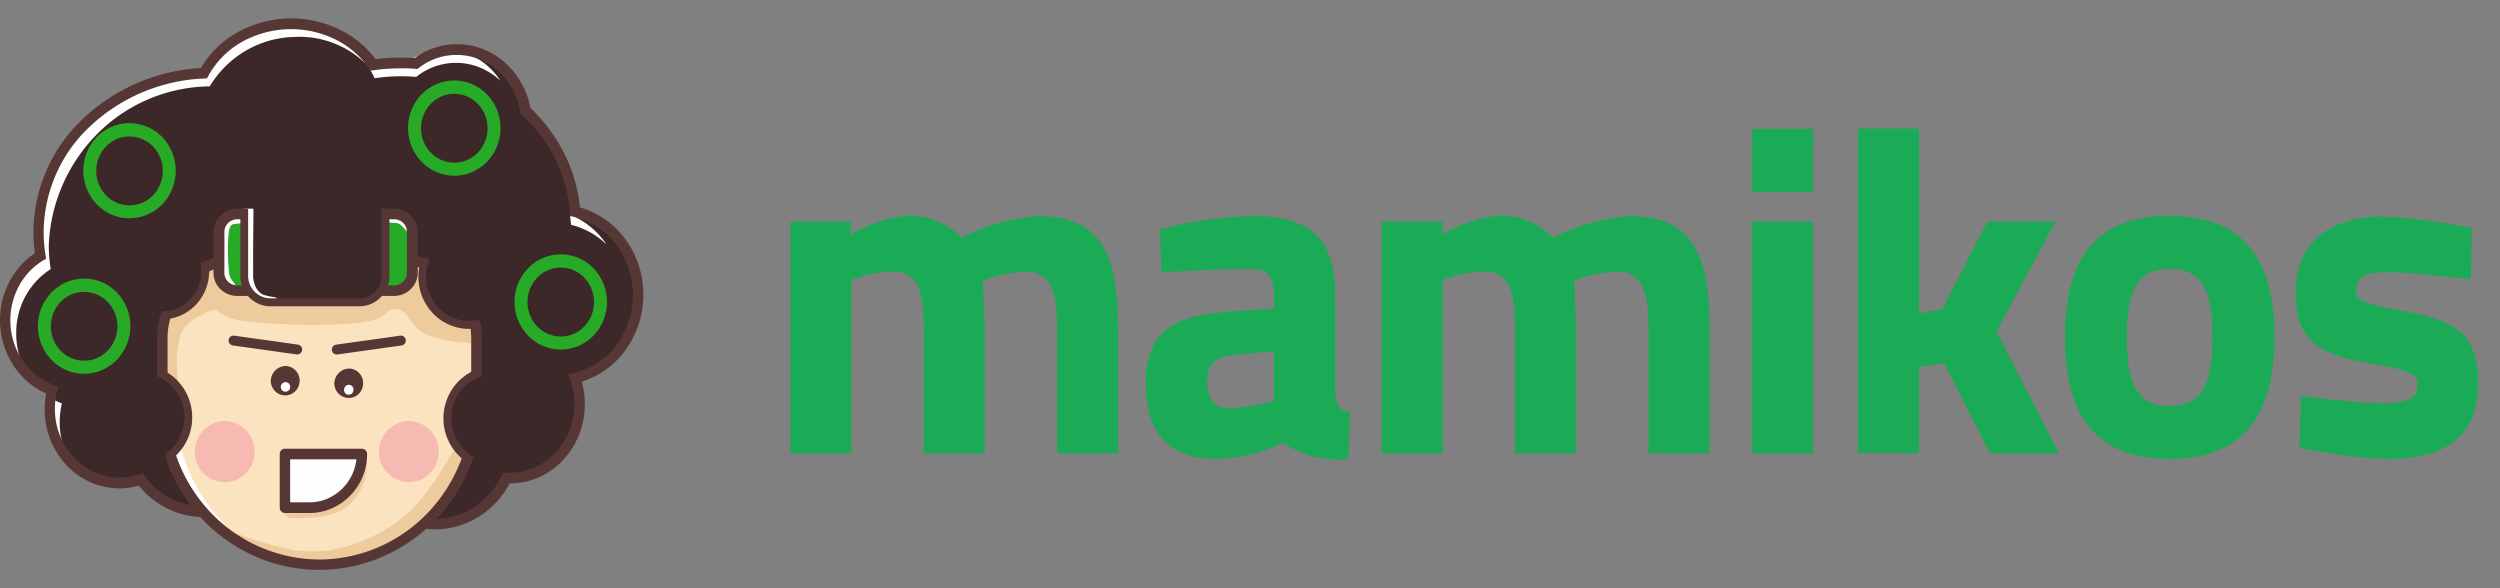 <svg xmlns="http://www.w3.org/2000/svg" fill="none" width="136" height="32" viewBox="0 0 136000 32000"><rect x="0" y="0" width="136000" height="32000" fill="#808080" stroke="none"/><path d="M2829 21226a4028 4028 0 01-1747-1363 4164 4164 0 01-362-4298c338-680 855-1250 1493-1646a7965 7965 0 01-108-1306c0-4618 3980-8390 8990-8634a5410 5410 0 01 2014-2002 5280 5280 0 01 2730-686c865-16 1720 180 2497 568 776 389 1450 960 1966 1668a10519 10519 0 01 2328-73 3632 3632 0 01 2224-755 3800 3800 0 01 2465 958 3938 3938 0 01 1272 2359 8280 8280 0 01 2700 5489 4590 4590 0 01 2464 1668c619 819 955 1822 956 2855a4743 4743 0 01-950 2856 4592 4592 0 01-2460 1674c160 455 242 934 242 1418a3992 3992 0 01-1080 2814 3840 3840 0 01-2716 1213h-186a4406 4406 0 01-1588 1812 4289 4289 0 01-2288 686 4420 4420 0 01-3125-1396 4594 4594 0 01-1242-3240 4770 4770 0 01 1235-3226 10108 10108 0 01-3371-1014 9845 9845 0 01-2390 1138 4820 4820 0 01 656 2443 4594 4594 0 01-1242 3240 4420 4420 0 01-3125 1394 4232 4232 0 01-1914-466 4319 4319 0 01-1510-1288c-371 126-760 190-1152 190a3841 3841 0 01-2715-1213 3992 3992 0 01-1080-2813c0-346 42-690 124-1024l-2-7Z" fill="#3D2829" fill-rule="evenodd" clip-rule="evenodd"/><path d="M1572 20475a4140 4140 0 01-956-1388 4207 4207 0 01-328-1663 4146 4146 0 01 488-2002 4050 4050 0 01 1387-1504 8159 8159 0 01-105-1305 9097 9097 0 01 2687-6098 8760 8760 0 01 6068-2536 5367 5367 0 01 1954-1975 5238 5238 0 01 2660-714 5287 5287 0 01 2504 533 5390 5390 0 01 1978 1652 5209 5209 0 00-1797-1140 5132 5132 0 00-2088-325 5463 5463 0 00-2645 743 5592 5592 0 00-1970 1945 8760 8760 0 00-6068 2536 9098 9098 0 00-2687 6098c0 438 34 874 104 1306a4050 4050 0 00-1387 1503 4143 4143 0 00-488 2003c-4 828 234 1640 682 2331Zm18547-16710c472-69 724-343 1108-343 384 0 545 13 814 34a3478 3478 0 01 2164-756c600 6 1190 165 1716 460 526 296 971 720 1296 1236a3476 3476 0 00-2248-973 3462 3462 0 00-2327 760 9865 9865 0 00-2266 72 3554 3554 0 00-257-482v-7Zm10893 7917a4315 4315 0 01 1978 1614 4128 4128 0 00-1928-1065 8423 8423 0 00-56-549h6Zm-10776 15650a4773 4773 0 01-1062-1582 4847 4847 0 01-365-1880 4902 4902 0 01 789-2688c335 78 674 138 1015 180a4948 4948 0 00-377 5970ZM3930 25302a4140 4140 0 01-955-1389 4207 4207 0 01-330-1662c0-217 17-434 49-649 212 140 438 255 674 345-80 335-120 680-120 1024a4260 4260 0 00 682 2332v-1Z" fill="#FEFEFE" fill-rule="evenodd" clip-rule="evenodd"/><path d="M2502 21402a4143 4143 0 01-1755-1496 4523 4523 0 01-197-4654A4236 4236 0 01 1900 13770a7982 7982 0 01-83-1162 8573 8573 0 01 722-3362 8431 8431 0 01 1978-2788A10170 10170 0 01 10928 3700a5307 5307 0 01 1982-1935 6017 6017 0 01 5595-142 5430 5430 0 01 1927 1594c198-25 395-45 593-60a12379 12379 0 01 1204-14l321 16a3986 3986 0 01 1048-545 3880 3880 0 01 2047-130c681 140 1314 462 1834 932a4368 4368 0 01 1376 2457 8954 8954 0 01 1877 2550 8280 8280 0 01 814 2860 4640 4640 0 01 2432 1673A5130 5130 0 01 35000 16032a5140 5140 0 01-1022 3078 4652 4652 0 01-2330 1650 4548 4548 0 01 166 1224 4428 4428 0 01-1186 3046c-372 400-820 718-1316 936-496 218-1030 330-1570 332h-15a4833 4833 0 01-1630 1780 4439 4439 0 01-2414 716 4477 4477 0 01-1790-379 4550 4550 0 01-1500-1067 5058 5058 0 01-1360-3476c0-630 115-1256 340-1843a4980 4980 0 01 637-1171 10500 10500 0 01-2813-907 10029 10029 0 01-1993 973 5197 5197 0 01 530 2279 5058 5058 0 01-1360 3476 4550 4550 0 01-1500 1067 4474 4474 0 01-3825-106 4708 4708 0 01-1499-1221 3870 3870 0 01-1052 150 3925 3925 0 01-1570-331 3990 3990 0 01-1317-936 4428 4428 0 01-1179-3046 4606 4606 0 01 80-854h-4ZM1220 19588a3554 3554 0 00 1706 1360l239 90-63 250a3968 3968 0 00-115 956 3852 3852 0 00 1037 2648 3410 3410 0 00 1384 905 3360 3360 0 00 2160 17l190-65 122 163c380 508 868 922 1428 1210 550 281 1156 428 1771 427a3925 3925 0 00 1570-332 3991 3991 0 00 1310-936 4477 4477 0 00 1200-3078 4618 4618 0 00-150-1195 4474 4474 0 00-459-1100l-184-313 340-109a9483 9483 0 00 2318-1105l133-87 150 72a9670 9670 0 00 1587 635 9975 9975 0 00 1690 352l553 67-380 415c-370 405-662 879-860 1395a4577 4577 0 00-296 1636 4477 4477 0 00 1200 3079c370 398 814 716 1308 935a3924 3924 0 00 1563 337c750 0 1482-217 2114-626a4270 4270 0 00 1510-1710l81-164h356a3373 3373 0 00 1350-286 3430 3430 0 00 1130-805 3852 3852 0 00 1038-2650c0-224-19-450-56-673a3915 3915 0 00-175-636l-108-302 310-72a4058 4058 0 00 2306-1522 4557 4557 0 00 903-2728c0-985-318-1943-903-2727a4058 4058 0 00-2313-1520l-207-45-15-213a7676 7676 0 00-770-2853 8389 8389 0 00-1832-2444l-78-70-16-97a3798 3798 0 00-1208-2220 3373 3373 0 00-2247-866 3318 3318 0 00-2053 704l-87 66-105-15a12070 12070 0 00-404-25c-125-6-257 0-410 0a10112 10112 0 00-1454 103l-170 24-100-150a4836 4836 0 00-1810-1547 5482 5482 0 00-5072 124 4717 4717 0 00-1840 1850l-73 140-158 9a9623 9623 0 00-6214 2610 7854 7854 0 00-1845 2600 7987 7987 0 00-672 3140 7791 7791 0 00 102 1258l33 195-154 90a3650 3650 0 00-1315 1376 3946 3946 0 00 170 4050h5Z" fill="#573736"/><path d="M7046 6703a2462 2462 0 01 1779 756c471 483 735 1140 735 1825 0 684-264 1342-735 1830-232 240-510 431-815 562a2455 2455 0 01-2743-563 2634 2634 0 01-735-1830c0-684 264-1341 735-1830A2479 2479 0 01 7046 6700ZM8324 7970a1794 1794 0 00-1279-545 1766 1766 0 00-1278 545c-340 355-531 831-531 1327s190 973 530 1327a1766 1766 0 00 2557 0 1916 1916 0 00 0-2654Z" fill="#27AB27"/><path d="M17372 30727a8487 8487 0 00 6034-2559 8820 8820 0 00 2510-6150v-3607a4375 4375 0 00-1246-3051 4210 4210 0 00-2993-1270h-8611a4210 4210 0 00-2994 1270 4375 4375 0 00-1244 3051v3607a8820 8820 0 00 2510 6150 8487 8487 0 00 6033 2559h1Z" fill="#FCE3BF" fill-rule="evenodd" clip-rule="evenodd"/><path d="M19924 24782c65 325 60 660-10 984a3670 3670 0 01-475 1200 2220 2220 0 01-752 710 2930 2930 0 01-1082 410c-480 69-965 102-1450 100-360 0-464 0-576-100a810 810 0 01-250-616 1653 1653 0 01 360-1127c364-300 804-490 1268-547 502-92 994-230 1470-411a2740 2740 0 00 767-556 1360 1360 0 01 245-174c65-48 156-151 247-151 92 0 184 66 238 284v-6Z" fill="#EDCB9C" fill-rule="evenodd" clip-rule="evenodd"/><path d="M8926 23315a8850 8850 0 00 1280 3425 8664 8664 0 00 2543 2590l20-7c100-47 72-170-148-408-385-360-750-743-1088-1148a10379 10379 0 01-1185-1979c-240-550-443-1114-608-1692a2034 2034 0 00-374-819c-114-101-247-82-430 40l-10-2Z" fill="#FEFEFE" fill-rule="evenodd" clip-rule="evenodd"/><path d="M17372 30726a8480 8480 0 00 5580-2130 8787 8787 0 00 2870-5324 550 550 0 00-222-125c-140-18-255 150-690 925a21204 21204 0 01-2000 3093 7652 7652 0 01-2540 1964 8255 8255 0 01-2405 790 6489 6489 0 01-2395-75 20270 20270 0 01-2363-701c-497-174-497-174-317 263l14 36a8354 8354 0 00 4462 1292l6-8Zm8543-12013v-302a4375 4375 0 00-1245-3051 4210 4210 0 00-2993-1270h-8611a4210 4210 0 00-2994 1270 4375 4375 0 00-1244 3051v3627a576 576 0 00 684-96 596 596 0 00 137-207 2970 2970 0 00 9-1307 5920 5920 0 01 138-2155 2025 2025 0 01 1059-1081c390-218 713-383 933-303a3170 3170 0 00 1744 605c1848 191 3708 229 5562 112 1464-120 1700-405 1971-605a657 657 0 01 869-53c288 248 551 848 1162 1193 692 297 1430 467 2180 501 269 26 470 56 632 71Z" fill="#EDCB9C" fill-rule="evenodd" clip-rule="evenodd"/><path d="M17374 30438a8207 8207 0 00 5833-2474 8529 8529 0 00 2427-5946V18410c0-530-103-1053-302-1542a4023 4023 0 00-2140-2180 3877 3877 0 00-1512-310h-8611a3870 3870 0 00-1512 308 4024 4024 0 00-2140 2180 4087 4087 0 00-302 1543v3608a8529 8529 0 00 2427 5946 8207 8207 0 00 5833 2474h-1Zm6226-2066a8775 8775 0 01-4514 2455 8671 8671 0 01-5092-510 8864 8864 0 01-3958-3304 9120 9120 0 01-1496-4987v-3610a4670 4670 0 01 349-1761 4600 4600 0 01 985-1491 4510 4510 0 01 1463-1005 4433 4433 0 01 1729-355h8610a4432 4432 0 01 1730 355 4503 4503 0 01 1463 1005c421 426 756 932 985 1490 229 560 348 1158 349 1763v3609a9122 9122 0 01-676 3436 8980 8980 0 01-1917 2910h-10Z" fill="#573736"/><path d="M15581 19912c152 13 298 70 418 166a815 815 0 01 49 1221 780 780 0 01-848 144 790 790 0 01-342-295 812 812 0 01-128-438 842 842 0 01 264-578 810 810 0 01 587-220Zm3457 138c152 13 298 70 418 167a816 816 0 01 49 1221 780 780 0 01-848 144 789 789 0 01-342-296 812 812 0 01-128-438 843 843 0 01 264-578 810 810 0 01 587-220Z" fill="#573736" fill-rule="evenodd" clip-rule="evenodd"/><path d="M18995 20932a250 250 0 01 136 54 260 260 0 01 90 270 253 253 0 01-502-63 274 274 0 01 85-190 265 265 0 01 192-71Z" fill="#FEFEFE" fill-rule="evenodd" clip-rule="evenodd"/><path d="m18282 18749 3494-490c70-10 140 10 195 53a272 272 0 01 50 377 265 265 0 01-175 104l-3496 490a261 261 0 01-195-55 270 270 0 01-48-376 264 264 0 01 175-103Zm-2054 0-3494-490a262 262 0 00-195 53 272 272 0 00-49 377 265 265 0 00 174 104l3494 490a270 270 0 00 70-533Z" fill="#573736" fill-rule="evenodd" clip-rule="evenodd"/><path d="M22310 22909c320 14 627 123 886 314 258 191 456 456 569 760a1692 1692 0 01-398 1786 1620 1620 0 01-835 430 1601 1601 0 01-932-107 1637 1637 0 01-720-612 1685 1685 0 01-272-915c10-450 195-880 514-1190a1650 1650 0 01 1188-473Zm-10017 0c319 14 627 123 885 314 259 191 457 456 570 760 112 305 134 637 64 954a1670 1670 0 01-462 832 1602 1602 0 01-1768 324 1638 1638 0 01-720-613 1685 1685 0 01-271-915c10-450 194-880 513-1190a1650 1650 0 01 1189-473Z" fill="#E51685" fill-opacity=".2" fill-rule="evenodd" clip-rule="evenodd"/><path d="M12865 11640h8618a950 950 0 01 674 286 988 988 0 01 280 686v2232a984 984 0 01-280 686 947 947 0 01-674 286h-8618a947 947 0 01-673-286 984 984 0 01-280-686v-2232a980 980 0 01 280-686 947 947 0 01 673-285Z" fill="#27AB27" fill-rule="evenodd" clip-rule="evenodd"/><path d="M12910 11640h8529a970 970 0 01 695 276c187 182 296 432 303 695v206a1147 1147 0 01-322-260 3228 3228 0 00-366-357c-113-80-205-96-1680-96-1475 0-4334 13-5817 30-1482 16-1589 35-1670 124-82 90-140 248-166 720-30 565-20 1132 30 1696-2 238 80 470 230 651 85 106 158 213 120 312a252 252 0 01-167 137 962 962 0 01-512-343 994 994 0 01-205-590V12610c7-263 116-513 303-694a970 970 0 01 694-276Z" fill="#FEFEFE" fill-rule="evenodd" clip-rule="evenodd"/><path d="M12908 11352h8530a1300 1300 0 01 913 370 1228 1228 0 01 375 884v2232a1250 1250 0 01-380 890 1310 1310 0 01-914 370h-8530c-340 0-666-132-913-370a1230 1230 0 01-375-884v-2232a1250 1250 0 01 380-890c248-239 575-370 914-370Zm8530 575h-8530a708 708 0 00-646 420 677 677 0 00-55 263v2232a680 680 0 00 205 484c134 128 310 200 495 200h8530a710 710 0 00 647-422 678 678 0 00 54-263v-2232a680 680 0 00-205-482 710 710 0 00-495-200Z" fill="#573736"/><path d="M4577 15157a2458 2458 0 01 1779 756c472 488 736 1145 736 1830 0 684-264 1342-736 1830a2510 2510 0 01-814 562 2454 2454 0 01-2744-562 2634 2634 0 01-735-1830c0-685 264-1342 735-1830a2465 2465 0 01 1780-756Zm1278 1266a1794 1794 0 00-1278-545 1766 1766 0 00-1279 545 1920 1920 0 00 0 2654 1794 1794 0 00 1279 545 1766 1766 0 00 1278-545 1917 1917 0 00 0-2654Zm24650-2584a2460 2460 0 01 1780 756c470 487 735 1145 735 1830 0 684-264 1341-735 1830-233 240-510 431-815 562a2452 2452 0 01-1930 0 2494 2494 0 01-813-563 2634 2634 0 01-736-1830c0-684 264-1342 736-1830a2457 2457 0 01 1780-755Zm1278 1266a1764 1764 0 00-2557 0c-340 354-531 830-531 1327 0 496 190 972 531 1327a1767 1767 0 00 2557 0 1918 1918 0 00 0-2654Zm-7070-10723a2462 2462 0 01 1780 756 2640 2640 0 01 0 3660c-232 240-510 431-815 562a2453 2453 0 01-2743-563 2635 2635 0 01-735-1830c0-684 264-1342 735-1830 233-240 510-430 815-560 306-130 633-196 964-195Zm1279 1266a1793 1793 0 00-1280-545 1766 1766 0 00-1277 545 1917 1917 0 00 0 2654 1766 1766 0 00 2557 0 1918 1918 0 00 0-2654Z" fill="#27AB27"/><path d="M13293 10370h7680v4634c-1 381-150 747-415 1017-265 270-624 422-998 423h-4856a1404 1404 0 01-998-423 1459 1459 0 01-415-1017l2-4635Z" fill="#3D2829" fill-rule="evenodd" clip-rule="evenodd"/><path d="M15084 16446h-378a1404 1404 0 01-998-424 1458 1458 0 01-415-1016V11350h450c46 0 47 0 44 332l-15 1622c-5 624 0 1208 0 1573a1550 1550 0 00 112 678c84 200 230 366 417 472 203 63 410 110 621 137a193 193 0 01 153 98 202 202 0 01 10 185Z" fill="#FEFEFE" fill-rule="evenodd" clip-rule="evenodd"/><path d="M21186 11352v3653a1680 1680 0 01-478 1170 1618 1618 0 01-1147 486h-4855c-432 0-847-175-1153-486a1678 1678 0 01-477-1176v-3647h423v3653a1218 1218 0 00 1200 1224h4856a1174 1174 0 00 848-360 1222 1222 0 00 353-866V11350h430Z" fill="#573736"/><path d="M7698 20087a2533 2533 0 01 1433 429c425 284 758 691 957 1169 198 478 252 1005 156 1514-96 510-339 978-697 1347-358 368-815 620-1314 723a2522 2522 0 01-1487-144 2579 2579 0 01-1156-964 2653 2653 0 01-435-1457 2632 2632 0 01 740-1845 2532 2532 0 01 1803-772Z" fill="#3D2829" fill-rule="evenodd" clip-rule="evenodd"/><path d="M8550 20009a2750 2750 0 01 1098 693c296 305 521 674 658 1080a2895 2895 0 01-292 2458c-227 360-532 665-890 888-33-110-76-257-122-432 125-86 240-184 347-293a2442 2442 0 00 684-1698c0-636-246-1246-684-1699a2321 2321 0 00-793-536l-6-460Z" fill="#573736"/><path d="M26884 20140a2532 2532 0 01 1433 428c426 285 759 692 957 1170 198 477 252 1004 156 1514s-338 978-696 1346c-358 369-816 620-1315 724a2523 2523 0 01-1487-145 2580 2580 0 01-1156-963 2654 2654 0 01-434-1457 2631 2631 0 01 740-1845 2532 2532 0 01 1802-772Z" fill="#3D2829" fill-rule="evenodd" clip-rule="evenodd"/><path d="M25580 25252a2814 2814 0 01-1144-1186 2887 2887 0 01 358-3160 2780 2780 0 01 1378-888c24 150 32 300 25 453a2520 2520 0 00-966 580 2443 2443 0 00-680 1699c0 635 248 1246 686 1698 160 156 334 296 520 419-18 160-138 235-172 385Z" fill="#573736"/><path d="M25515 12445a2532 2532 0 01 1433 429c426 284 760 692 957 1170 198 477 252 1004 156 1514s-339 978-697 1347c-358 368-816 620-1314 723a2523 2523 0 01-1487-145 2579 2579 0 01-1156-965 2653 2653 0 01-434-1457 2632 2632 0 01 740-1844 2532 2532 0 01 1802-772Z" fill="#3D2829" fill-rule="evenodd" clip-rule="evenodd"/><path d="M26154 17816c-459 111-938 100-1390-32a2728 2728 0 01-1197-724 2870 2870 0 01-753-1442 2906 2906 0 01 148-1627c138 30 279 64 417 103a2460 2460 0 00-156 1407c87 474 310 910 643 1254 285 294 640 507 1030 617 390 110 802 116 1194 13 18 142 41 274 65 428l-2 3Z" fill="#573736"/><path d="M8833 12355a2320 2320 0 01 1313 393c390 260 695 633 877 1071 181 438 230 920 143 1387-89 467-310 896-640 1234a2340 2340 0 01-1203 663 2312 2312 0 01-1363-133c-430-180-800-488-1059-883a2431 2431 0 01-398-1334 2412 2412 0 01 678-1690 2320 2320 0 01 1652-708Z" fill="#3D2829" fill-rule="evenodd" clip-rule="evenodd"/><path d="M11314 14160c98 432 86 882-32 1309a2646 2646 0 01-647 1132 2518 2518 0 01-824 568c-308 131-640 199-974 198h-149c29-104 52-200 70-267a305 305 0 01 74-160 2103 2103 0 00 1499-638c400-410 622-966 621-1544 0-153-14-304-44-454 106-46 210-78 296-107l110-38Z" fill="#573736"/><path d="M15502 24700h4183a2954 2954 0 01-840 2060 2843 2843 0 01-2022 856H15500V24700Z" fill="#FEFEFE" fill-rule="evenodd" clip-rule="evenodd"/><path d="M15502 24412h4185a280 280 0 01 200 85 292 292 0 01 83 204c0 421-80 838-240 1227a3203 3203 0 01-1703 1736 3080 3080 0 01-1204 245h-1322a280 280 0 01-200-90 291 291 0 01-83-205V24700a295 295 0 01 82-207 284 284 0 01 202-85Zm3886 576h-3604v2340h1038c338 0 673-67 986-200a2641 2641 0 00 1580-2142v2Z" fill="#573736"/><path d="M15553 20788a252 252 0 01 219 176 264 264 0 01-70 275 253 253 0 01-427-190 274 274 0 01 175-245 260 260 0 01 103-16Z" fill="#FEFEFE" fill-rule="evenodd" clip-rule="evenodd"/><path d="M46312 24660v-9435a6767 6767 0 01 2204-456c1534 0 1733 1135 1733 3405v6483h3319v-6528c0-983-99-2875-99-2875a8315 8315 0 01 2304-480c1486 0 1734 1236 1734 3154v6733h3320v-6835c0-4060-992-6078-4360-6078a11024 11024 0 00-4160 1185 3922 3922 0 00-1420-940 3863 3863 0 00-1677-245 7506 7506 0 00-2923 1010v-707H43000v12615h3312Zm26317-8674c0-2950-1288-4237-4508-4237-1698 50-3385 296-5028 732l98 2345s3022-202 4657-202c990 0 1460 277 1460 1370v782l-2650 202c-2723 203-4332 1010-4332 3860 0 2673 1239 4136 3839 4136a9395 9395 0 00 3640-883 5434 5434 0 00 3543 883l99-2548c-670-126-768-429-818-1185v-5258 3Zm-3320 3127v2698a10420 10420 0 01-2431 404c-896 0-1213-610-1213-1489 0-913 520-1336 1387-1412l2254-202v1Zm9174 5549v-9435a6767 6767 0 01 2205-457c1536 0 1733 1135 1733 3406v6483h3319v-6530c0-983-100-2875-100-2875a8316 8316 0 01 2305-480c1485 0 1733 1236 1733 3154v6733H93000v-6835c1-4060-989-6078-4359-6078a11020 11020 0 00-4160 1185 3923 3923 0 00-1420-940 3862 3862 0 00-1677-245 7504 7504 0 00-2923 1009v-706h-3288v12610h3313Zm16832 0h3320V12050h-3320v12611Zm0-14226h3320V7005h-3320v3431Zm9080 14226V19970l1362-227 2502 4919H112000l-3394-6634 3220-5977h-3713l-2452 4770-1263 228V7000h-3320v17652h3320l2 10Zm13635-12914c-4310 0-5696 2698-5696 6583 0 3885 1387 6633 5696 6633 4311 0 5698-2750 5698-6633s-1390-6585-5700-6585l4 2Zm0 10348c-1833 0-2328-1312-2328-3759s495-3707 2328-3707c1834 0 2328 1262 2328 3707 0 2446-498 3751-2330 3751l2 8Zm16438-9686a31271 31271 0 00-4806-630c-2600 0-4782 1185-4782 4109 0 2774 1412 3430 4087 3883 2279 380 2550 630 2550 1186 0 655-420 983-2006 983-1263 0-4334-404-4334-404l-97 2825a30480 30480 0 00 4755 609c3096 0 4980-1130 4980-4080 0-2548-1018-3406-3887-3936-2278-430-2750-555-2750-1135 0-682 300-1010 1734-1010 1435-1 4507 403 4507 403l50-2800v2Z" fill="#1BAA56"/><div xmlns="" id="divScriptsUsed" style="display: none"/><script xmlns="" id="globalVarsDetection" src="moz-extension://39cacc17-a468-4970-95b2-93f14eb880de/js/wrs_env.js"/></svg>